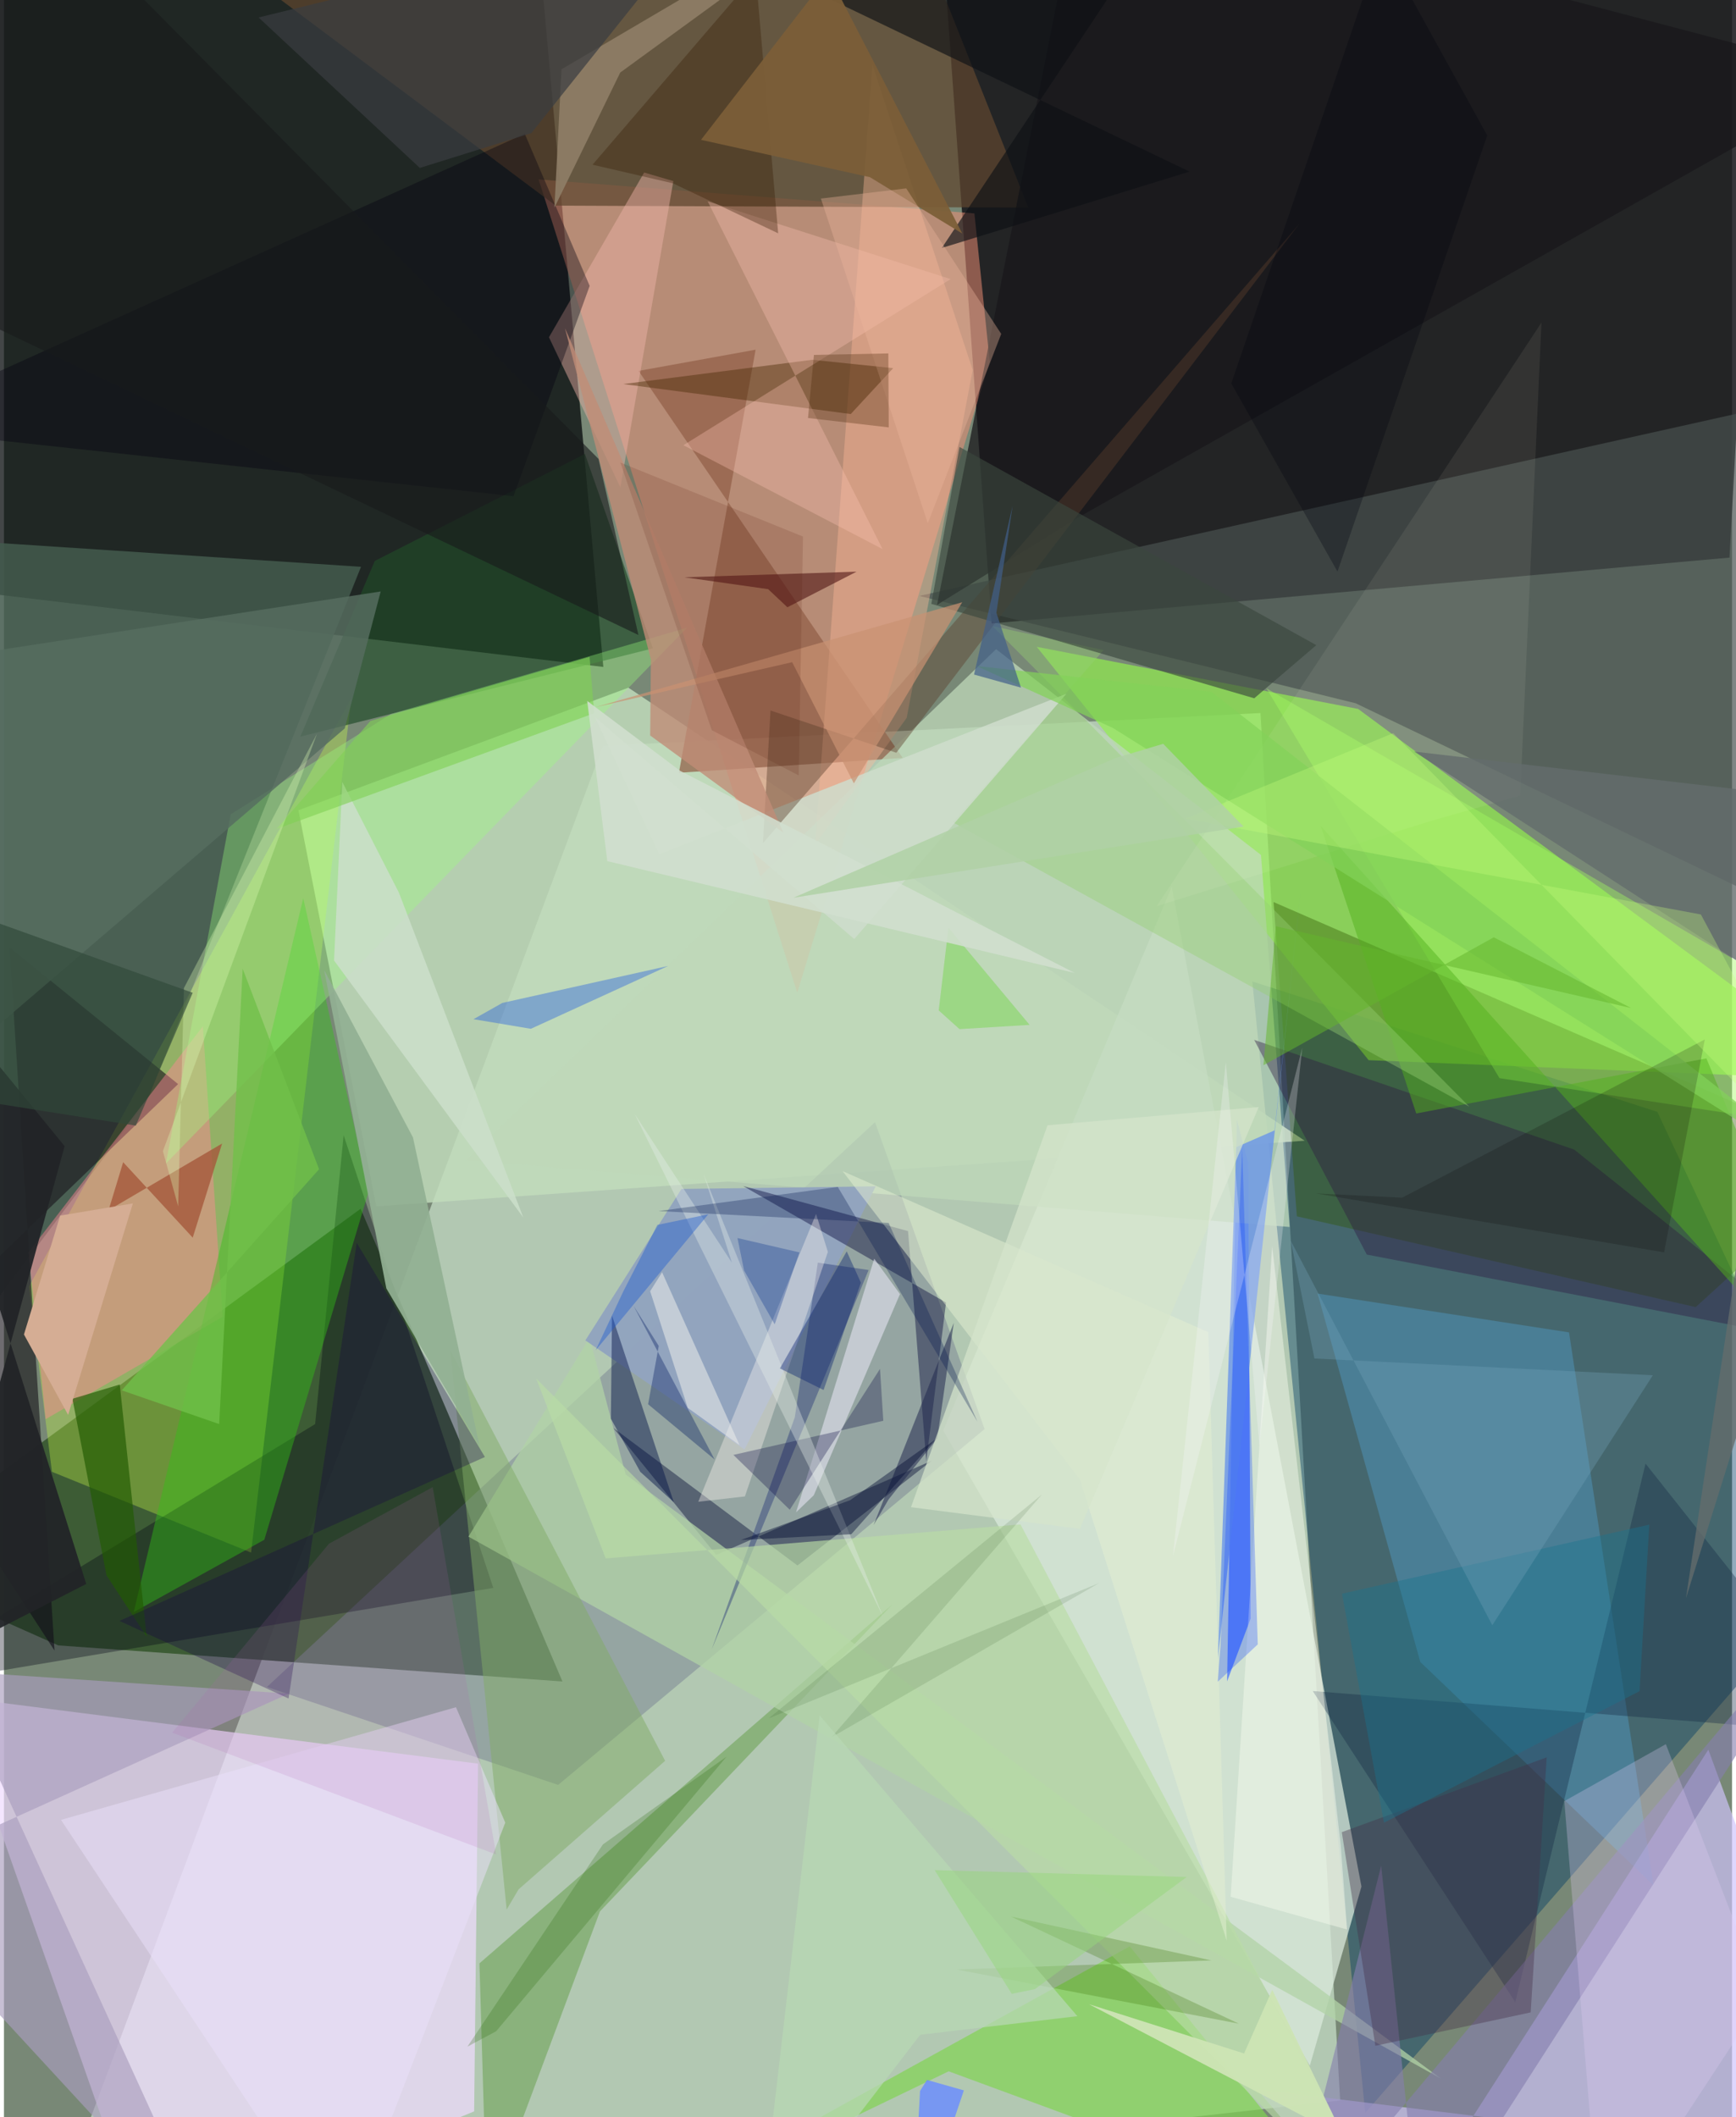 <svg xmlns="http://www.w3.org/2000/svg" width="228" height="278" viewBox="0 0 836 1024"><path fill="#788876" d="M0 0h836v1024H0z"/><path fill="#dff9e0" fill-opacity=".561" d="M289.793 360.759L18.913 1086l627.506-70.089-38.532-671.048z"/><path fill="#161418" fill-opacity=".859" d="M834.756 269.698l-356.939 31.834L451.628-62h401.406z"/><path fill="#020608" fill-opacity=".741" d="M-15.682 286.087L-43.736-62h299.212l34.481 384.573z"/><path fill="#37582f" fill-opacity=".91" d="M-62 756.509l234.552-171.893 97.634 228.662L26.264 795.82z"/><path fill="#f0dcff" fill-opacity=".718" d="M-24.43 820.613l253.782 32.415-1.89 168.176L68.955 1086z"/><path fill="#023c63" fill-opacity=".427" d="M603.926 474.71l54.634 547.225L898 746.783l-98.138-209.028z"/><path fill="#c2dcbc" fill-opacity=".831" d="M302.09 332.608L629.254 551.72l-449.125 31.744-37.68-191.587z"/><path fill="#92ef4d" fill-opacity=".686" d="M655.106 342.884L898 522.464l-237.819-9.697L499.64 312.853z"/><path fill="#f38f76" fill-opacity=".51" d="M476.886 174.856l-7.4-71.637L258.65 86.772 383.77 480.17z"/><path fill="#d0c4fb" fill-opacity=".675" d="M606.085 1010.476L898 1046.28l-73.467-200.03L670.68 1086z"/><path fill="#435a4d" fill-opacity=".859" d="M172.728 274.142L-62 258.714V706.28L69.448 531.922z"/><path fill="#dae9db" fill-opacity=".737" d="M631.747 999.096l24.973-86.637-91.791-483.487-110.543 262.93z"/><path fill="#5e452f" fill-opacity=".737" d="M266.903 99.452L68.14-49.35l381.898 35.223 45.536 114.55z"/><path fill="#48504f" fill-opacity=".698" d="M653.912 340.144l235.032 112.838L898 186.787l-455.171 101.44z"/><path fill="#757e90" fill-opacity=".471" d="M127.22 815.922L268.103 863.3l206.289-172.116-52.998-148.456z"/><path fill="#cbff45" fill-opacity=".333" d="M12.107 622.209l11.086 89.635 96.354 39.09 48.499-413.275z"/><path fill="#305800" fill-opacity=".384" d="M898 559.68L614.195 436.294l11.259 152 192.952 43.9z"/><path fill="#57beff" fill-opacity=".267" d="M757.132 644.424l40.865 267.425L685.19 803.843l-49.682-178.188z"/><path fill="#4c77fb" fill-opacity=".808" d="M601.952 562.677l1.162 220.147-11.396 30.374 4.708-271.853z"/><path fill="#81d550" fill-opacity=".678" d="M651.95 1073.55l-194.926-71.725L282.59 1086l262.012-144.62z"/><path fill="#925f48" fill-opacity=".725" d="M363.64 169.134L326.53 373.76l108.253-7.17-127.786-187.203z"/><path fill="#1c181f" fill-opacity=".635" d="M2.686 458.181L24.457 798.31-62 665.26 84.248 524.337z"/><path fill="#70a45a" fill-opacity=".608" d="M230.027 949.612l199.776-173.623-141.476 148.48-54.72 146.632z"/><path fill="#fe8694" fill-opacity=".451" d="M11.914 605.668l8.253 80.732 85.666-49.539-9.62-140.449z"/><path fill="#010014" fill-opacity=".341" d="M150.546 688.769L-62 818.144l298.72-50.15-72.39-218.887z"/><path fill="#214b28" fill-opacity=".663" d="M281.057 219.556l32.9 94.041-170.563 42.672 35.995-84.959z"/><path fill="#bfd8b9" fill-opacity=".745" d="M621.975 593.448l-13.86-179.94-128.144-99.525-256.675 247.255z"/><path fill="#33c017" fill-opacity=".427" d="M125.957 744.729l-63.169 34.966 82-345.284 31.683 141.717z"/><path fill="#ffba97" fill-opacity=".384" d="M436.714 347.197l-44.305 61.354 27.742-377.104 48.484 147.503z"/><path fill="#192044" fill-opacity=".498" d="M344.576 752.078L294.773 690.6l89.093 66.559 64.894-50.624z"/><path fill="#b1d2a6" fill-opacity=".745" d="M300.75 713.113l-17.458-66.05-58.58 96.15 470.391 262.106z"/><path fill="#9aff7d" fill-opacity=".345" d="M78.331 562.777l31.362-168.933 77.512-48.466 143.177-41.733z"/><path fill="#19181b" fill-opacity=".745" d="M898 36.93L521.885-62l-70.468 354.552 69.24-42.827z"/><path fill="#132a44" fill-opacity=".369" d="M898 839.026l-264.86-21.133 98 150.47 63.01-260.456z"/><path fill="#92a4be" fill-opacity=".992" d="M358.279 701.056l-77.007-52.763 46.487-73.243 93.964-1.26z"/><path fill="#000235" fill-opacity=".408" d="M437.37 595.437l-79.788-21.804L455.757 630l-9.566 76.747z"/><path fill="#81ac68" fill-opacity=".498" d="M248.959 913.818l-5.766 9.778-27.29-270.58 103.962 198.63z"/><path fill="#a1fa5e" fill-opacity=".416" d="M885.85 546.341l-21.018-66.198L610.71 332.874 723.49 521.46z"/><path fill="#f0b5a8" fill-opacity=".451" d="M323.83 87.59l-25.616 148.142-34.557-72.608 46.06-79.676z"/><path fill="#2d1b42" fill-opacity=".404" d="M659.296 606.788l-54.478-103.84 154.778 53.051 115.812 92.476z"/><path fill="#aa9ebd" fill-opacity=".655" d="M-26.1 808.149l163.909 10.993L-62 909.534 100.732 1086z"/><path fill="#857eae" fill-opacity=".612" d="M666.254 902.37L620.26 1086 898 755.634 685.511 1086z"/><path fill="#04000f" fill-opacity=".373" d="M-62 206.569l308.501 33.42 36.846-101.716-31.404-73.58z"/><path fill="#31427c" fill-opacity=".478" d="M418.296 614.26l-24.565-3.55-11.148 74.829-40.216 112.285z"/><path fill="#4b2c08" fill-opacity=".439" d="M409.655 200.264l-110.077-14.508 91.454-11.745 39.14 4.06z"/><path fill="#6893e9" fill-opacity=".784" d="M596.142 554.83l18.537-8.096 12.538-114.846-39.937 370.13z"/><path fill="#dfcbf7" fill-opacity=".286" d="M772.34 1086l-17.484-214.851 49.117-27.556 47.198 122.344z"/><path fill="#53b11e" fill-opacity=".486" d="M683.216 538.553l-46.17-138.99L898 690.004l-74.42-178.101z"/><path fill="#95ce74" fill-opacity=".412" d="M459.024 397.692L708.932 535.29 478.245 302.832l53.747 11.607z"/><path fill="#cfddcc" fill-opacity=".851" d="M317.027 413.167l197-77.66-102.674 118.668L285.9 346.846z"/><path fill="#b9dca5" fill-opacity=".659" d="M257.508 666.79L675.776 1086 491.782 737.304 291.09 753.75z"/><path fill="#566d60" fill-opacity=".827" d="M182.253 286.071l-17.393 66.244L-62 546.62l25.909-227.047z"/><path fill="#5a3e2c" fill-opacity=".424" d="M431.695 364.076l-60.861-20.432-3.666 64.16 259.54-299.556z"/><path fill="#8f7e67" fill-opacity=".894" d="M269.714 33.532l158.293-93.096-129.86 94.645-31.83 65.32z"/><path fill="#fef6f2" fill-opacity=".369" d="M358.45 723.762l40.14-118.263-5.72-18.364-56.992 139.217z"/><path fill="#ffc6b7" fill-opacity=".325" d="M328.696 215.336l129.263-80.34-117.537-37.65 84.608 168.223z"/><path fill="#3a473d" fill-opacity=".639" d="M604.85 337.736l30.025-25.704-172.61-95.865-13.637 75.91z"/><path fill="#031248" fill-opacity=".455" d="M294.159 636.287l-.544 49.882 14.217 25.695 16.222 14.706z"/><path fill="#453048" fill-opacity=".384" d="M663.441 989.473l75.148-16.15 7.756-123.363-99.138 36.192z"/><path fill="#225b02" fill-opacity=".667" d="M69.035 791.56L49.61 761.933l-16.487-85.388 22.897-6.911z"/><path fill="#0d1015" fill-opacity=".639" d="M453.717 119.929L561.608-42.147 384.498-7.645 573.567 83z"/><path fill="#c08c77" fill-opacity=".784" d="M312.972 319.011l-.354 36.726 64.479 47.046-105.692-244.071z"/><path fill="#e3f0d2" fill-opacity=".51" d="M582.636 644.328l8.898 294.334-71.074-223.076-114.777-149.168z"/><path fill="#1a58e3" fill-opacity=".384" d="M321.277 467.21l-66.376 30.378-27.77-4.635 13.979-7.874z"/><path fill="#3b7304" fill-opacity=".267" d="M487.098 926.935l110.32 51.848-136.484-26.197 123.207-4.397z"/><path fill="#ebe0fc" fill-opacity=".494" d="M163.778 1086L27.603 880.211l191.073-54.494 23.842 55.83z"/><path fill="#341a00" fill-opacity=".333" d="M363.689-12.344l-78.965 92.005 38.925 9.01 50.892 24.179z"/><path fill="#ccdfcb" fill-opacity=".847" d="M191.075 431.762l60.172 157.116-91.552-124.31 3.989-86.372z"/><path fill="#7c5e38" fill-opacity=".937" d="M418.94 85.699l-81.734-18.063 61.824-79.843 64.596 125.18z"/><path fill="#222427" fill-opacity=".933" d="M-39.904 806.901l69.256-252.553L-62 442.585 39.803 766.1z"/><path fill="#571d1b" fill-opacity=".631" d="M379.002 293.71l-9.303-8.753-40.467-5.751 83.23-2.708z"/><path fill="#1a748f" fill-opacity=".408" d="M791.255 817.951l4.714-80.532-148.66 33.392L667.61 881.58z"/><path fill="#a65a3d" fill-opacity=".816" d="M50.619 585.313l7.048-23.201 33.654 36.49 14.222-45.529z"/><path fill="#f9fdf0" fill-opacity=".435" d="M593.45 917.393l56.314 15.847-3.08-40.928L613.52 602.71z"/><path fill="#dfdfea" fill-opacity=".643" d="M391.751 723.227l-8.564 8.235 37.823-122.679 12.457 17.123z"/><path fill="#01033d" fill-opacity=".29" d="M425.401 687.18l-72.517 16.508 27.26 26.518 43.662-68.124z"/><path fill="#3a3d41" fill-opacity=".71" d="M201.186 81.219l53.954-16.843 87.573-109.62-219.522 53.69z"/><path fill="#20274d" fill-opacity=".525" d="M451.543 695.684l-23.577 29.522-7.265 12.436 38.788-97.796z"/><path fill="#160046" fill-opacity=".31" d="M232.664 704.692L55.862 783.985l81.82 37.537 32.975-220.42z"/><path fill="#14f" fill-opacity=".29" d="M587.174 813.408l19.379-18.064-7.523-239.877L588.5 796.42z"/><path fill="#92b194" fill-opacity=".922" d="M184.987 623.154l-30.09-154.007 42.97 80.973 32.278 149.6z"/><path fill="#d5ad94" d="M27.2 587.944l35.164-5.888-31.32 102.298-21.37-38.913z"/><path fill="#76a4ba" fill-opacity=".318" d="M622.514 600.098l11.452 56.958 163.72 8.11-77.67 120.914z"/><path fill="#e9ebea" fill-opacity=".561" d="M355.844 698.932l-37.454-83.578-5.769 9.175 18.173 56.392z"/><path fill="#85d563" fill-opacity=".604" d="M456.91 448.662l39.28 47.042-33.928 2.049-10.048-9.042z"/><path fill="#ffffec" fill-opacity=".071" d="M557.687 438.255L743.802 156.03l-10.28 228.763-42.573 12.095z"/><path fill="#e6eeea" fill-opacity=".365" d="M338.37 567.593l13.793 43.136-47.068-71.99L425.322 781.97z"/><path fill="#d5e4cb" fill-opacity=".718" d="M520.55 739.482L438.8 728.98l66.058-184.73 102.163-8.814z"/><path fill="#18191b" fill-opacity=".6" d="M287.637 221.968L6.574-62l-58.76 197.382 359.118 171.741z"/><path fill="#00175e" fill-opacity=".353" d="M304.524 631.469l12.246 19.518-5.146 28.202 32.19 26.725z"/><path fill="#82d258" fill-opacity=".714" d="M584.156 334.666l-113.713-12.551 66.101 30.005 357.552 224.67z"/><path fill="#81cf55" fill-opacity=".616" d="M177.276 348.71l-45.432 52.252 153.695-56-2.233-27.266z"/><path fill="#070000" fill-opacity=".184" d="M676.37 579.3l146.452-76.55-19.701 102.978-168.468-28.523z"/><path fill="#70c04a" fill-opacity=".792" d="M56.99 672.453l47.13 16.323 11.367-220.235 36.956 96.985z"/><path fill="#cee5b5" fill-opacity=".961" d="M648.283 1033.815l-123.345-64.44 75.002 23.823 13.616-30.805z"/><path fill="#236508" fill-opacity=".231" d="M224.214 989.879l65.558-97.805 59.745-42.396-111.409 132.763z"/><path fill="#194711" fill-opacity=".122" d="M369.924 831.145L502.15 722.821 400.276 840.294l129.467-74.596z"/><path fill="#b45eb0" fill-opacity=".149" d="M238.12 896.962l-30.702-177.69-50.215 27.385-75.814 91.373z"/><path fill="#01164b" fill-opacity=".294" d="M427.998 591.525l-111.352-5.774 86.727-11.686 67.574 113.54z"/><path fill="#b8d8b3" fill-opacity=".729" d="M519.283 975.152l-76.04 9.007L364.874 1086l29.716-256.348z"/><path fill="#edb59d" fill-opacity=".365" d="M482.446 161.5l-35.521 91.592L395.21 96.04l41.273-4.92z"/><path fill="#636c6c" fill-opacity=".796" d="M898 503.376l-84.291 269.6 58.598-387.314-190.066-22.146z"/><path fill="#dffeb6" fill-opacity=".325" d="M76.89 556.765l7.384 26.707 2.803-105.609 64.404-123.082z"/><path fill="#d1dfcf" fill-opacity=".878" d="M291.876 416.498l-9.72-77.485 45.015 33.846 190.848 97.735z"/><path fill="#c7ff7e" fill-opacity=".306" d="M898 585.608L672.086 354.601l-100.459 41.332 249.285 46.362z"/><path fill="#482605" fill-opacity=".306" d="M391.841 171.665l35.997-.731.192 35.784-39.05-4.542z"/><path fill="#051e6d" fill-opacity=".388" d="M414.56 620.393l-6.855-15.154-32.32 56.615 21.122 10.44z"/><path fill="#64b52b" fill-opacity=".514" d="M609.298 515.208l111.43-61.869 66.44 34.22-171.852-39.569z"/><path fill="#010b31" fill-opacity=".416" d="M409.919 742.047l-53.456 2.818 52.927-19.283 41.134-29.293z"/><path fill="#97d67b" fill-opacity=".494" d="M487.535 964.363l11.197-2.298 73.471-54.234-121.956-3.319z"/><path fill="#304939" fill-opacity=".651" d="M91.3 480.171l-27.512 64.245L-62 524.548v-99.315z"/><path fill="#b0d1a5" fill-opacity=".847" d="M381.923 434.206l217.761-34.422-38.876-40.033-23.199 6.937z"/><path fill="#c99172" fill-opacity=".702" d="M286.013 342.066l177.566-50.789-52.425 87.625-29.84-58.628z"/><path fill="#fdfaff" fill-opacity=".251" d="M628.096 506.657L565.5 752.73l25.604-238.964 16.273 185.693z"/><path fill="#6a8cff" fill-opacity=".827" d="M464.38 1011.053L439.113 1086l4.065-74.67 3.367-5.339z"/><path fill="#00040e" fill-opacity=".294" d="M717.58 65.527l-72.46 210.927-51.38-91.002 72.689-212.574z"/><path fill="#012e8b" fill-opacity=".298" d="M384.822 605.747l-11.965 34.77-14.81-26.042-3.195-15.674z"/><path fill="#415f8a" fill-opacity=".698" d="M469.306 326.261l18.65-81.627-7.843 51.723 11.907 36.233z"/><path fill="#1b5acf" fill-opacity=".408" d="M286.225 653.115l13.38-28.463 16.495-32.207 24.634-5.135z"/><path fill="#521100" fill-opacity=".133" d="M386.558 259.525l-88.377-35.816 44.252 129.472 42.04 21.866z"/></svg>